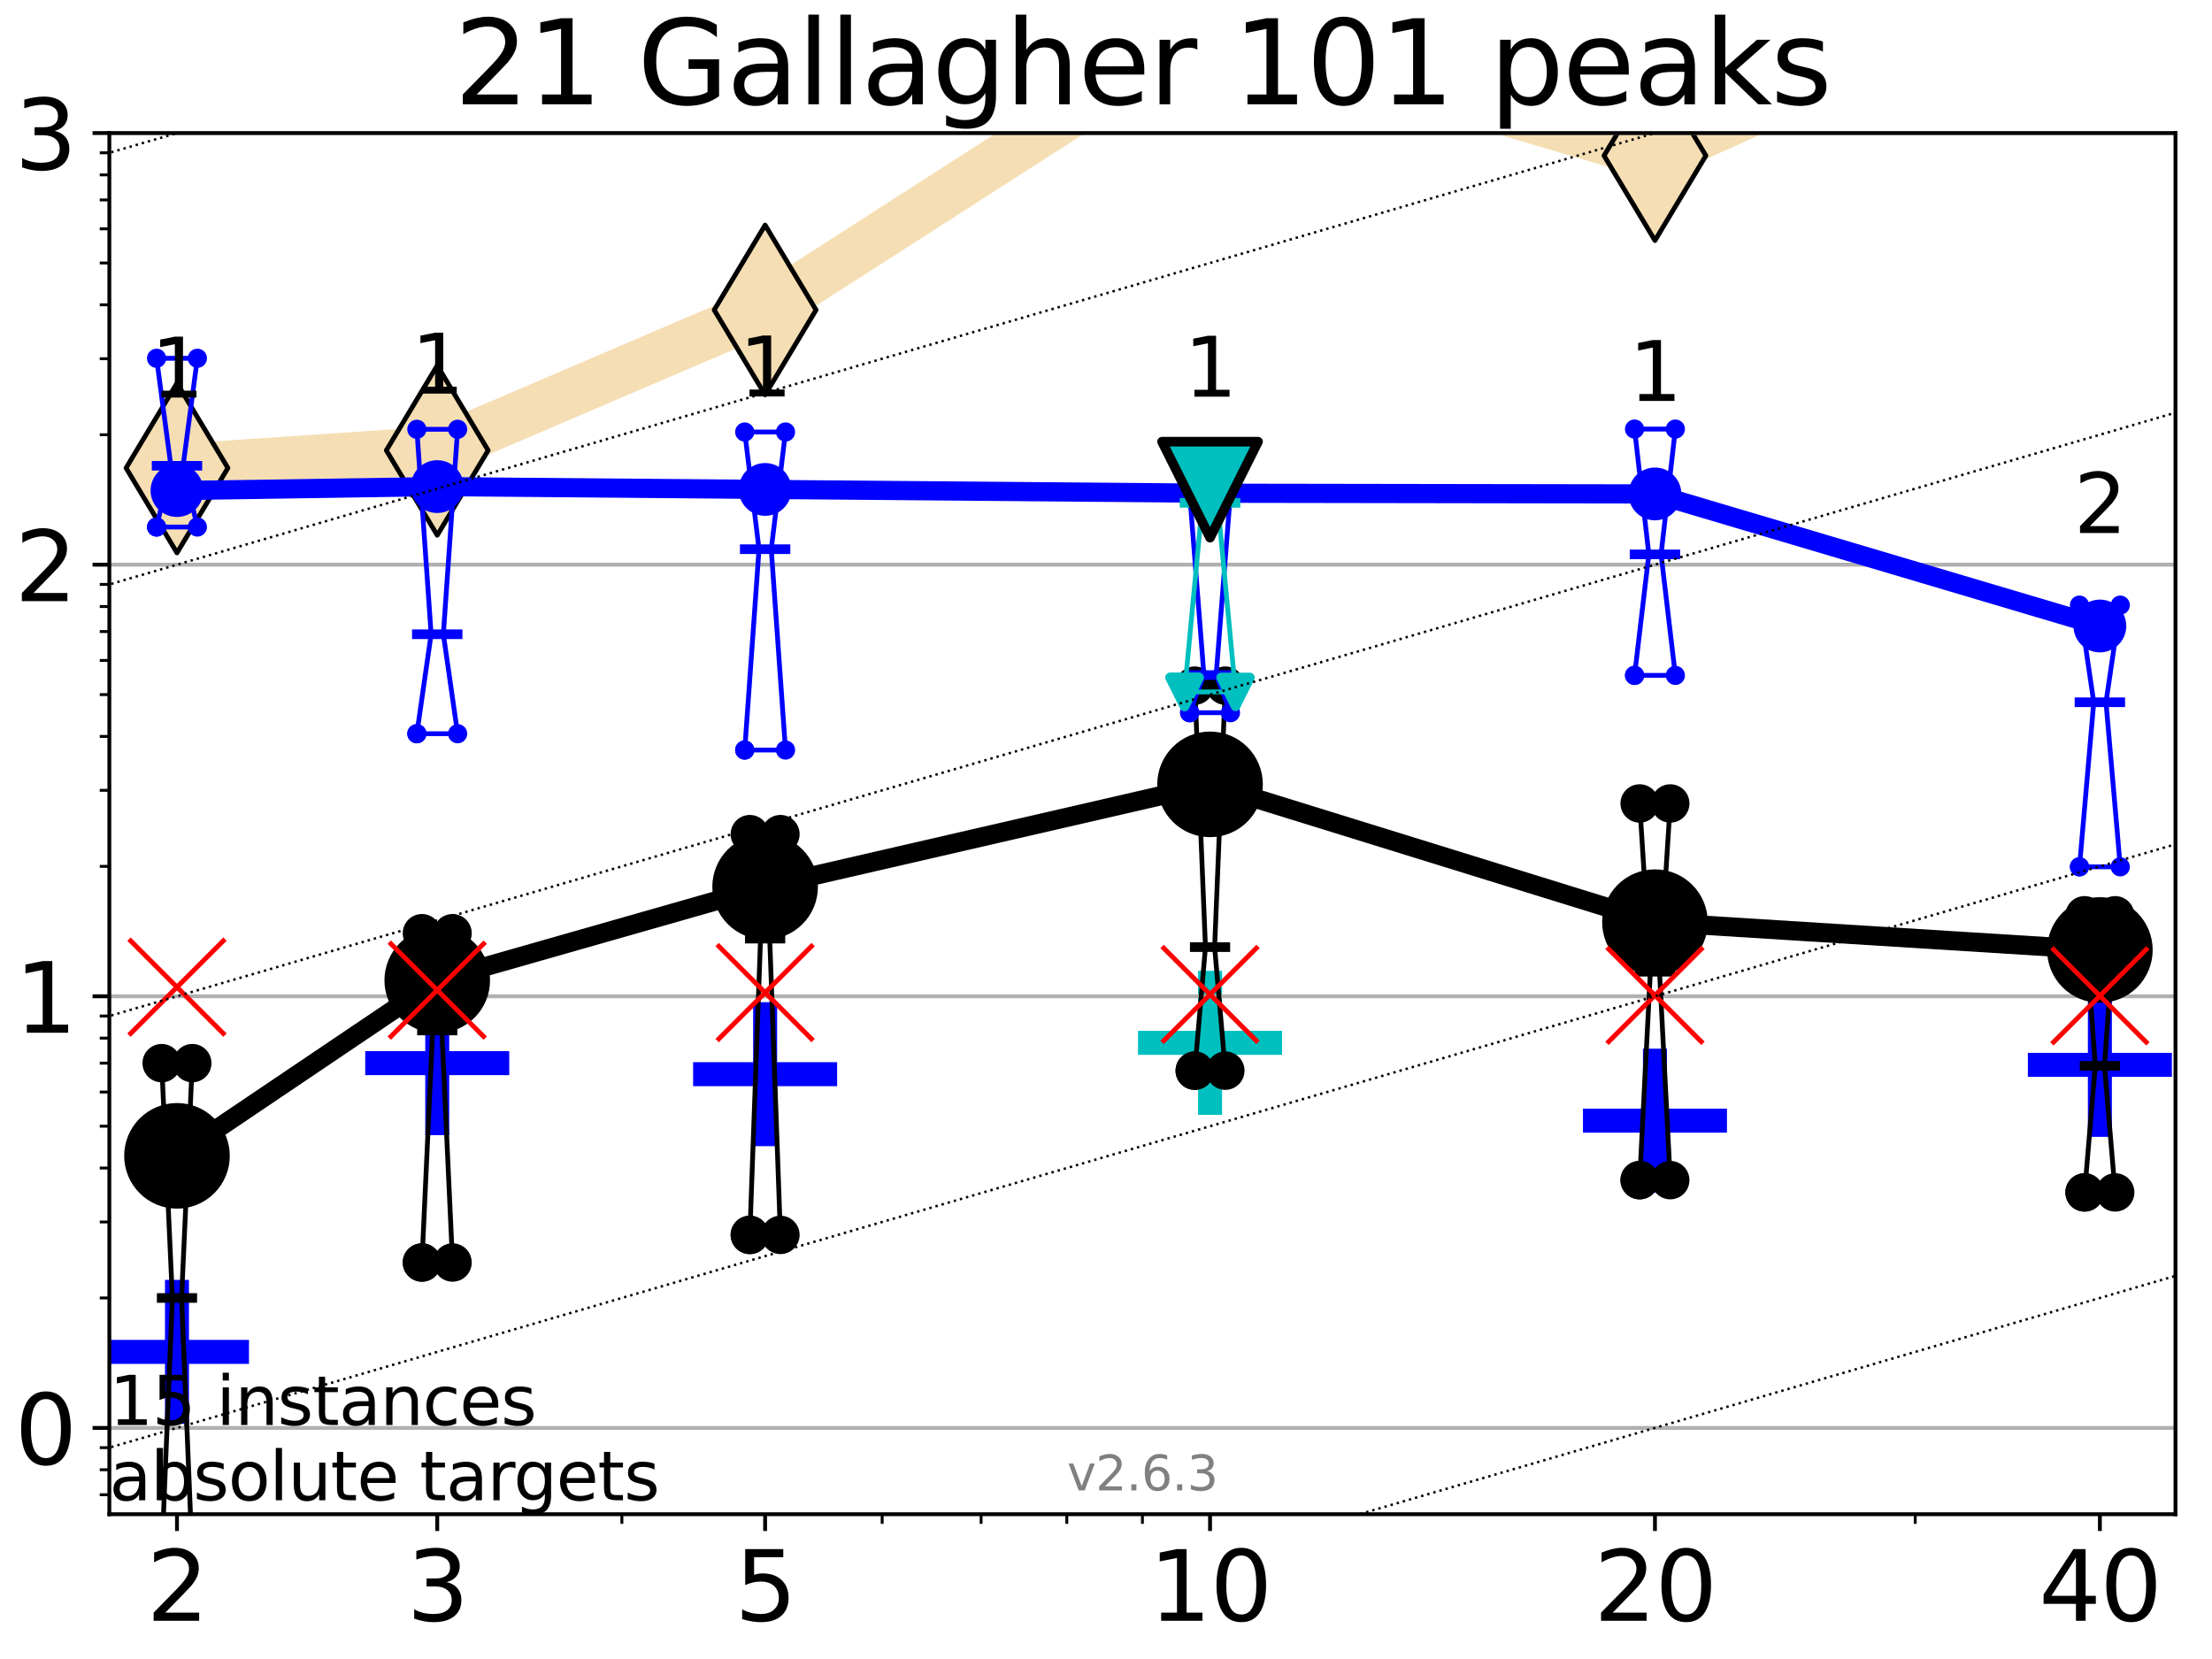 <?xml version="1.0" encoding="utf-8" standalone="no"?>
<!DOCTYPE svg PUBLIC "-//W3C//DTD SVG 1.1//EN"
  "http://www.w3.org/Graphics/SVG/1.1/DTD/svg11.dtd">
<svg xmlns:xlink="http://www.w3.org/1999/xlink" width="460.8pt" height="345.6pt" viewBox="0 0 460.8 345.6" xmlns="http://www.w3.org/2000/svg" version="1.1">
 <defs>
  <style type="text/css">*{stroke-linejoin: round; stroke-linecap: butt}</style>
 </defs>
 <g id="figure_1">
  <g id="patch_1">
   <path d="M 0 345.6 
L 460.8 345.6 
L 460.8 0 
L 0 0 
z
" style="fill: #ffffff"/>
  </g>
  <g id="axes_1">
   <g id="patch_2">
    <path d="M 22.78 315.44 
L 453.192 315.44 
L 453.192 27.72 
L 22.78 27.72 
z
" style="fill: #ffffff"/>
   </g>
   <g id="line2d_1">
    <path d="M 36.868 97.491 
L 91.085 93.822 
L 159.39 64.569 
L 252.074 5.064 
L 344.758 32.422 
L 419.32 -1 
" clip-path="url(#p6c0c38cf36)" style="fill: none; stroke: #f5deb3; stroke-width: 10; stroke-linecap: square"/>
    <defs>
     <path id="mc6892088d5" d="M -0 17.678 
L 10.607 0 
L 0 -17.678 
L -10.607 -0 
z
" style="stroke: #000000; stroke-linejoin: miter"/>
    </defs>
    <g clip-path="url(#p6c0c38cf36)">
     <use xlink:href="#mc6892088d5" x="36.868" y="97.491" style="fill: #f5deb3; stroke: #000000; stroke-linejoin: miter"/>
     <use xlink:href="#mc6892088d5" x="91.085" y="93.822" style="fill: #f5deb3; stroke: #000000; stroke-linejoin: miter"/>
     <use xlink:href="#mc6892088d5" x="159.39" y="64.569" style="fill: #f5deb3; stroke: #000000; stroke-linejoin: miter"/>
     <use xlink:href="#mc6892088d5" x="252.074" y="5.064" style="fill: #f5deb3; stroke: #000000; stroke-linejoin: miter"/>
     <use xlink:href="#mc6892088d5" x="344.758" y="32.422" style="fill: #f5deb3; stroke: #000000; stroke-linejoin: miter"/>
     <use xlink:href="#mc6892088d5" x="419.32" y="-1" style="fill: #f5deb3; stroke: #000000; stroke-linejoin: miter"/>
    </g>
   </g>
   <g id="line2d_2">
    <defs>
     <path id="md6c93e7e40" d="M -15 0 
L 15 0 
M 0 15 
L 0 -15 
" style="stroke: #0000ff; stroke-width: 5"/>
    </defs>
    <g clip-path="url(#p6c0c38cf36)">
     <use xlink:href="#md6c93e7e40" x="36.868" y="281.625" style="fill: #0000ff; stroke: #0000ff; stroke-width: 5"/>
    </g>
   </g>
   <g id="line2d_3">
    <g clip-path="url(#p6c0c38cf36)">
     <use xlink:href="#md6c93e7e40" x="91.085" y="221.473" style="fill: #0000ff; stroke: #0000ff; stroke-width: 5"/>
    </g>
   </g>
   <g id="line2d_4">
    <g clip-path="url(#p6c0c38cf36)">
     <use xlink:href="#md6c93e7e40" x="159.39" y="223.77" style="fill: #0000ff; stroke: #0000ff; stroke-width: 5"/>
    </g>
   </g>
   <g id="line2d_5">
    <defs>
     <path id="m7a80265047" d="M -15 0 
L 15 0 
M 0 15 
L 0 -15 
" style="stroke: #00bfbf; stroke-width: 5"/>
    </defs>
    <g clip-path="url(#p6c0c38cf36)">
     <use xlink:href="#m7a80265047" x="252.074" y="217.247" style="fill: #00bfbf; stroke: #00bfbf; stroke-width: 5"/>
    </g>
   </g>
   <g id="line2d_6">
    <g clip-path="url(#p6c0c38cf36)">
     <use xlink:href="#md6c93e7e40" x="344.758" y="233.457" style="fill: #0000ff; stroke: #0000ff; stroke-width: 5"/>
    </g>
   </g>
   <g id="line2d_7">
    <g clip-path="url(#p6c0c38cf36)">
     <use xlink:href="#md6c93e7e40" x="437.443" y="221.823" style="fill: #0000ff; stroke: #0000ff; stroke-width: 5"/>
    </g>
   </g>
   <g id="matplotlib.axis_1">
    <g id="xtick_1">
     <g id="line2d_8">
      <defs>
       <path id="m58de764bc0" d="M 0 0 
L 0 3.5 
" style="stroke: #000000; stroke-width: 0.8"/>
      </defs>
      <g>
       <use xlink:href="#m58de764bc0" x="36.868" y="315.44" style="stroke: #000000; stroke-width: 0.8"/>
      </g>
     </g>
     <g id="text_1">
      <!-- 2 -->
      <g transform="translate(30.506 337.637) scale(0.2 -0.2)">
       <defs>
        <path id="DejaVuSans-32" d="M 1228 531 
L 3431 531 
L 3431 0 
L 469 0 
L 469 531 
Q 828 903 1448 1529 
Q 2069 2156 2228 2338 
Q 2531 2678 2651 2914 
Q 2772 3150 2772 3378 
Q 2772 3750 2511 3984 
Q 2250 4219 1831 4219 
Q 1534 4219 1204 4116 
Q 875 4013 500 3803 
L 500 4441 
Q 881 4594 1212 4672 
Q 1544 4750 1819 4750 
Q 2544 4750 2975 4387 
Q 3406 4025 3406 3419 
Q 3406 3131 3298 2873 
Q 3191 2616 2906 2266 
Q 2828 2175 2409 1742 
Q 1991 1309 1228 531 
z
" transform="scale(0.016)"/>
       </defs>
       <use xlink:href="#DejaVuSans-32"/>
      </g>
     </g>
    </g>
    <g id="xtick_2">
     <g id="line2d_9">
      <g>
       <use xlink:href="#m58de764bc0" x="91.085" y="315.44" style="stroke: #000000; stroke-width: 0.8"/>
      </g>
     </g>
     <g id="text_2">
      <!-- 3 -->
      <g transform="translate(84.723 337.637) scale(0.2 -0.2)">
       <defs>
        <path id="DejaVuSans-33" d="M 2597 2516 
Q 3050 2419 3304 2112 
Q 3559 1806 3559 1356 
Q 3559 666 3084 287 
Q 2609 -91 1734 -91 
Q 1441 -91 1130 -33 
Q 819 25 488 141 
L 488 750 
Q 750 597 1062 519 
Q 1375 441 1716 441 
Q 2309 441 2620 675 
Q 2931 909 2931 1356 
Q 2931 1769 2642 2001 
Q 2353 2234 1838 2234 
L 1294 2234 
L 1294 2753 
L 1863 2753 
Q 2328 2753 2575 2939 
Q 2822 3125 2822 3475 
Q 2822 3834 2567 4026 
Q 2313 4219 1838 4219 
Q 1578 4219 1281 4162 
Q 984 4106 628 3988 
L 628 4550 
Q 988 4650 1302 4700 
Q 1616 4750 1894 4750 
Q 2613 4750 3031 4423 
Q 3450 4097 3450 3541 
Q 3450 3153 3228 2886 
Q 3006 2619 2597 2516 
z
" transform="scale(0.016)"/>
       </defs>
       <use xlink:href="#DejaVuSans-33"/>
      </g>
     </g>
    </g>
    <g id="xtick_3">
     <g id="line2d_10">
      <g>
       <use xlink:href="#m58de764bc0" x="159.39" y="315.44" style="stroke: #000000; stroke-width: 0.8"/>
      </g>
     </g>
     <g id="text_3">
      <!-- 5 -->
      <g transform="translate(153.028 337.637) scale(0.2 -0.2)">
       <defs>
        <path id="DejaVuSans-35" d="M 691 4666 
L 3169 4666 
L 3169 4134 
L 1269 4134 
L 1269 2991 
Q 1406 3038 1543 3061 
Q 1681 3084 1819 3084 
Q 2600 3084 3056 2656 
Q 3513 2228 3513 1497 
Q 3513 744 3044 326 
Q 2575 -91 1722 -91 
Q 1428 -91 1123 -41 
Q 819 9 494 109 
L 494 744 
Q 775 591 1075 516 
Q 1375 441 1709 441 
Q 2250 441 2565 725 
Q 2881 1009 2881 1497 
Q 2881 1984 2565 2268 
Q 2250 2553 1709 2553 
Q 1456 2553 1204 2497 
Q 953 2441 691 2322 
L 691 4666 
z
" transform="scale(0.016)"/>
       </defs>
       <use xlink:href="#DejaVuSans-35"/>
      </g>
     </g>
    </g>
    <g id="xtick_4">
     <g id="line2d_11">
      <g>
       <use xlink:href="#m58de764bc0" x="252.074" y="315.44" style="stroke: #000000; stroke-width: 0.8"/>
      </g>
     </g>
     <g id="text_4">
      <!-- 10 -->
      <g transform="translate(239.349 337.637) scale(0.2 -0.2)">
       <defs>
        <path id="DejaVuSans-31" d="M 794 531 
L 1825 531 
L 1825 4091 
L 703 3866 
L 703 4441 
L 1819 4666 
L 2450 4666 
L 2450 531 
L 3481 531 
L 3481 0 
L 794 0 
L 794 531 
z
" transform="scale(0.016)"/>
        <path id="DejaVuSans-30" d="M 2034 4250 
Q 1547 4250 1301 3770 
Q 1056 3291 1056 2328 
Q 1056 1369 1301 889 
Q 1547 409 2034 409 
Q 2525 409 2770 889 
Q 3016 1369 3016 2328 
Q 3016 3291 2770 3770 
Q 2525 4250 2034 4250 
z
M 2034 4750 
Q 2819 4750 3233 4129 
Q 3647 3509 3647 2328 
Q 3647 1150 3233 529 
Q 2819 -91 2034 -91 
Q 1250 -91 836 529 
Q 422 1150 422 2328 
Q 422 3509 836 4129 
Q 1250 4750 2034 4750 
z
" transform="scale(0.016)"/>
       </defs>
       <use xlink:href="#DejaVuSans-31"/>
       <use xlink:href="#DejaVuSans-30" x="63.623"/>
      </g>
     </g>
    </g>
    <g id="xtick_5">
     <g id="line2d_12">
      <g>
       <use xlink:href="#m58de764bc0" x="344.758" y="315.44" style="stroke: #000000; stroke-width: 0.8"/>
      </g>
     </g>
     <g id="text_5">
      <!-- 20 -->
      <g transform="translate(332.033 337.637) scale(0.2 -0.2)">
       <use xlink:href="#DejaVuSans-32"/>
       <use xlink:href="#DejaVuSans-30" x="63.623"/>
      </g>
     </g>
    </g>
    <g id="xtick_6">
     <g id="line2d_13">
      <g>
       <use xlink:href="#m58de764bc0" x="437.443" y="315.44" style="stroke: #000000; stroke-width: 0.8"/>
      </g>
     </g>
     <g id="text_6">
      <!-- 40 -->
      <g transform="translate(424.718 337.637) scale(0.2 -0.2)">
       <defs>
        <path id="DejaVuSans-34" d="M 2419 4116 
L 825 1625 
L 2419 1625 
L 2419 4116 
z
M 2253 4666 
L 3047 4666 
L 3047 1625 
L 3713 1625 
L 3713 1100 
L 3047 1100 
L 3047 0 
L 2419 0 
L 2419 1100 
L 313 1100 
L 313 1709 
L 2253 4666 
z
" transform="scale(0.016)"/>
       </defs>
       <use xlink:href="#DejaVuSans-34"/>
       <use xlink:href="#DejaVuSans-30" x="63.623"/>
      </g>
     </g>
    </g>
    <g id="xtick_7">
     <g id="line2d_14">
      <defs>
       <path id="mb5dc74b74c" d="M 0 0 
L 0 2 
" style="stroke: #000000; stroke-width: 0.6"/>
      </defs>
      <g>
       <use xlink:href="#mb5dc74b74c" x="129.552" y="315.44" style="stroke: #000000; stroke-width: 0.6"/>
      </g>
     </g>
    </g>
    <g id="xtick_8">
     <g id="line2d_15">
      <g>
       <use xlink:href="#mb5dc74b74c" x="183.769" y="315.44" style="stroke: #000000; stroke-width: 0.6"/>
      </g>
     </g>
    </g>
    <g id="xtick_9">
     <g id="line2d_16">
      <g>
       <use xlink:href="#mb5dc74b74c" x="204.381" y="315.44" style="stroke: #000000; stroke-width: 0.6"/>
      </g>
     </g>
    </g>
    <g id="xtick_10">
     <g id="line2d_17">
      <g>
       <use xlink:href="#mb5dc74b74c" x="222.237" y="315.44" style="stroke: #000000; stroke-width: 0.6"/>
      </g>
     </g>
    </g>
    <g id="xtick_11">
     <g id="line2d_18">
      <g>
       <use xlink:href="#mb5dc74b74c" x="237.986" y="315.44" style="stroke: #000000; stroke-width: 0.6"/>
      </g>
     </g>
    </g>
    <g id="xtick_12">
     <g id="line2d_19">
      <g>
       <use xlink:href="#mb5dc74b74c" x="398.975" y="315.44" style="stroke: #000000; stroke-width: 0.6"/>
      </g>
     </g>
    </g>
   </g>
   <g id="matplotlib.axis_2">
    <g id="ytick_1">
     <g id="line2d_20">
      <path d="M 22.78 297.458 
L 453.192 297.458 
" clip-path="url(#p6c0c38cf36)" style="fill: none; stroke: #b0b0b0; stroke-width: 0.8; stroke-linecap: square"/>
     </g>
     <g id="line2d_21">
      <defs>
       <path id="m41240f789a" d="M 0 0 
L -3.5 0 
" style="stroke: #000000; stroke-width: 0.8"/>
      </defs>
      <g>
       <use xlink:href="#m41240f789a" x="22.78" y="297.458" style="stroke: #000000; stroke-width: 0.8"/>
      </g>
     </g>
     <g id="text_7">
      <!-- 0 -->
      <g transform="translate(3.055 305.056) scale(0.2 -0.2)">
       <use xlink:href="#DejaVuSans-30"/>
      </g>
     </g>
    </g>
    <g id="ytick_2">
     <g id="line2d_22">
      <path d="M 22.78 207.545 
L 453.192 207.545 
" clip-path="url(#p6c0c38cf36)" style="fill: none; stroke: #b0b0b0; stroke-width: 0.8; stroke-linecap: square"/>
     </g>
     <g id="line2d_23">
      <g>
       <use xlink:href="#m41240f789a" x="22.78" y="207.545" style="stroke: #000000; stroke-width: 0.8"/>
      </g>
     </g>
     <g id="text_8">
      <!-- 1 -->
      <g transform="translate(3.055 215.143) scale(0.2 -0.2)">
       <use xlink:href="#DejaVuSans-31"/>
      </g>
     </g>
    </g>
    <g id="ytick_3">
     <g id="line2d_24">
      <path d="M 22.78 117.633 
L 453.192 117.633 
" clip-path="url(#p6c0c38cf36)" style="fill: none; stroke: #b0b0b0; stroke-width: 0.8; stroke-linecap: square"/>
     </g>
     <g id="line2d_25">
      <g>
       <use xlink:href="#m41240f789a" x="22.78" y="117.633" style="stroke: #000000; stroke-width: 0.8"/>
      </g>
     </g>
     <g id="text_9">
      <!-- 2 -->
      <g transform="translate(3.055 125.231) scale(0.2 -0.2)">
       <use xlink:href="#DejaVuSans-32"/>
      </g>
     </g>
    </g>
    <g id="ytick_4">
     <g id="line2d_26">
      <path d="M 22.78 27.72 
L 453.192 27.72 
" clip-path="url(#p6c0c38cf36)" style="fill: none; stroke: #b0b0b0; stroke-width: 0.8; stroke-linecap: square"/>
     </g>
     <g id="line2d_27">
      <g>
       <use xlink:href="#m41240f789a" x="22.78" y="27.72" style="stroke: #000000; stroke-width: 0.8"/>
      </g>
     </g>
     <g id="text_10">
      <!-- 3 -->
      <g transform="translate(3.055 35.318) scale(0.2 -0.2)">
       <use xlink:href="#DejaVuSans-33"/>
      </g>
     </g>
    </g>
    <g id="ytick_5">
     <g id="line2d_28">
      <defs>
       <path id="mf5c338571b" d="M 0 0 
L -2 0 
" style="stroke: #000000; stroke-width: 0.6"/>
      </defs>
      <g>
       <use xlink:href="#mf5c338571b" x="22.78" y="311.385" style="stroke: #000000; stroke-width: 0.6"/>
      </g>
     </g>
    </g>
    <g id="ytick_6">
     <g id="line2d_29">
      <g>
       <use xlink:href="#mf5c338571b" x="22.78" y="306.171" style="stroke: #000000; stroke-width: 0.6"/>
      </g>
     </g>
    </g>
    <g id="ytick_7">
     <g id="line2d_30">
      <g>
       <use xlink:href="#mf5c338571b" x="22.78" y="301.572" style="stroke: #000000; stroke-width: 0.6"/>
      </g>
     </g>
    </g>
    <g id="ytick_8">
     <g id="line2d_31">
      <g>
       <use xlink:href="#mf5c338571b" x="22.78" y="270.391" style="stroke: #000000; stroke-width: 0.6"/>
      </g>
     </g>
    </g>
    <g id="ytick_9">
     <g id="line2d_32">
      <g>
       <use xlink:href="#mf5c338571b" x="22.78" y="254.558" style="stroke: #000000; stroke-width: 0.6"/>
      </g>
     </g>
    </g>
    <g id="ytick_10">
     <g id="line2d_33">
      <g>
       <use xlink:href="#mf5c338571b" x="22.78" y="243.325" style="stroke: #000000; stroke-width: 0.6"/>
      </g>
     </g>
    </g>
    <g id="ytick_11">
     <g id="line2d_34">
      <g>
       <use xlink:href="#mf5c338571b" x="22.78" y="234.611" style="stroke: #000000; stroke-width: 0.6"/>
      </g>
     </g>
    </g>
    <g id="ytick_12">
     <g id="line2d_35">
      <g>
       <use xlink:href="#mf5c338571b" x="22.78" y="227.492" style="stroke: #000000; stroke-width: 0.6"/>
      </g>
     </g>
    </g>
    <g id="ytick_13">
     <g id="line2d_36">
      <g>
       <use xlink:href="#mf5c338571b" x="22.78" y="221.473" style="stroke: #000000; stroke-width: 0.6"/>
      </g>
     </g>
    </g>
    <g id="ytick_14">
     <g id="line2d_37">
      <g>
       <use xlink:href="#mf5c338571b" x="22.78" y="216.258" style="stroke: #000000; stroke-width: 0.6"/>
      </g>
     </g>
    </g>
    <g id="ytick_15">
     <g id="line2d_38">
      <g>
       <use xlink:href="#mf5c338571b" x="22.78" y="211.659" style="stroke: #000000; stroke-width: 0.6"/>
      </g>
     </g>
    </g>
    <g id="ytick_16">
     <g id="line2d_39">
      <g>
       <use xlink:href="#mf5c338571b" x="22.78" y="180.479" style="stroke: #000000; stroke-width: 0.6"/>
      </g>
     </g>
    </g>
    <g id="ytick_17">
     <g id="line2d_40">
      <g>
       <use xlink:href="#mf5c338571b" x="22.78" y="164.646" style="stroke: #000000; stroke-width: 0.6"/>
      </g>
     </g>
    </g>
    <g id="ytick_18">
     <g id="line2d_41">
      <g>
       <use xlink:href="#mf5c338571b" x="22.78" y="153.412" style="stroke: #000000; stroke-width: 0.6"/>
      </g>
     </g>
    </g>
    <g id="ytick_19">
     <g id="line2d_42">
      <g>
       <use xlink:href="#mf5c338571b" x="22.78" y="144.699" style="stroke: #000000; stroke-width: 0.6"/>
      </g>
     </g>
    </g>
    <g id="ytick_20">
     <g id="line2d_43">
      <g>
       <use xlink:href="#mf5c338571b" x="22.78" y="137.579" style="stroke: #000000; stroke-width: 0.6"/>
      </g>
     </g>
    </g>
    <g id="ytick_21">
     <g id="line2d_44">
      <g>
       <use xlink:href="#mf5c338571b" x="22.78" y="131.56" style="stroke: #000000; stroke-width: 0.6"/>
      </g>
     </g>
    </g>
    <g id="ytick_22">
     <g id="line2d_45">
      <g>
       <use xlink:href="#mf5c338571b" x="22.78" y="126.346" style="stroke: #000000; stroke-width: 0.6"/>
      </g>
     </g>
    </g>
    <g id="ytick_23">
     <g id="line2d_46">
      <g>
       <use xlink:href="#mf5c338571b" x="22.78" y="121.747" style="stroke: #000000; stroke-width: 0.6"/>
      </g>
     </g>
    </g>
    <g id="ytick_24">
     <g id="line2d_47">
      <g>
       <use xlink:href="#mf5c338571b" x="22.78" y="90.566" style="stroke: #000000; stroke-width: 0.6"/>
      </g>
     </g>
    </g>
    <g id="ytick_25">
     <g id="line2d_48">
      <g>
       <use xlink:href="#mf5c338571b" x="22.78" y="74.733" style="stroke: #000000; stroke-width: 0.6"/>
      </g>
     </g>
    </g>
    <g id="ytick_26">
     <g id="line2d_49">
      <g>
       <use xlink:href="#mf5c338571b" x="22.78" y="63.5" style="stroke: #000000; stroke-width: 0.6"/>
      </g>
     </g>
    </g>
    <g id="ytick_27">
     <g id="line2d_50">
      <g>
       <use xlink:href="#mf5c338571b" x="22.78" y="54.786" style="stroke: #000000; stroke-width: 0.6"/>
      </g>
     </g>
    </g>
    <g id="ytick_28">
     <g id="line2d_51">
      <g>
       <use xlink:href="#mf5c338571b" x="22.78" y="47.667" style="stroke: #000000; stroke-width: 0.6"/>
      </g>
     </g>
    </g>
    <g id="ytick_29">
     <g id="line2d_52">
      <g>
       <use xlink:href="#mf5c338571b" x="22.78" y="41.648" style="stroke: #000000; stroke-width: 0.6"/>
      </g>
     </g>
    </g>
    <g id="ytick_30">
     <g id="line2d_53">
      <g>
       <use xlink:href="#mf5c338571b" x="22.78" y="36.433" style="stroke: #000000; stroke-width: 0.6"/>
      </g>
     </g>
    </g>
    <g id="ytick_31">
     <g id="line2d_54">
      <g>
       <use xlink:href="#mf5c338571b" x="22.78" y="31.834" style="stroke: #000000; stroke-width: 0.6"/>
      </g>
     </g>
    </g>
   </g>
   <g id="line2d_55">
    <path d="M 33.682 324.524 
L 35.912 270.391 
L 33.682 221.473 
L 40.054 221.473 
L 37.824 270.391 
L 40.054 324.524 
L 33.682 324.524 
" clip-path="url(#p6c0c38cf36)" style="fill: none; stroke: #000000; stroke-linecap: square"/>
   </g>
   <g id="line2d_56">
    <path d="M 33.682 324.524 
L 40.054 324.524 
L 40.054 221.473 
L 33.682 221.473 
L 33.682 324.524 
" clip-path="url(#p6c0c38cf36)" style="fill: none"/>
    <defs>
     <path id="m8b3435564b" d="M 0 3 
C 0.796 3 1.559 2.684 2.121 2.121 
C 2.684 1.559 3 0.796 3 0 
C 3 -0.796 2.684 -1.559 2.121 -2.121 
C 1.559 -2.684 0.796 -3 0 -3 
C -0.796 -3 -1.559 -2.684 -2.121 -2.121 
C -2.684 -1.559 -3 -0.796 -3 0 
C -3 0.796 -2.684 1.559 -2.121 2.121 
C -1.559 2.684 -0.796 3 0 3 
z
" style="stroke: #000000; stroke-width: 2"/>
    </defs>
    <g clip-path="url(#p6c0c38cf36)">
     <use xlink:href="#m8b3435564b" x="33.682" y="324.524" style="stroke: #000000; stroke-width: 2"/>
     <use xlink:href="#m8b3435564b" x="40.054" y="324.524" style="stroke: #000000; stroke-width: 2"/>
     <use xlink:href="#m8b3435564b" x="40.054" y="221.473" style="stroke: #000000; stroke-width: 2"/>
     <use xlink:href="#m8b3435564b" x="33.682" y="221.473" style="stroke: #000000; stroke-width: 2"/>
     <use xlink:href="#m8b3435564b" x="33.682" y="324.524" style="stroke: #000000; stroke-width: 2"/>
    </g>
   </g>
   <g id="line2d_57">
    <path d="M 33.682 270.391 
L 40.054 270.391 
" clip-path="url(#p6c0c38cf36)" style="fill: none; stroke: #000000; stroke-width: 2; stroke-linecap: square"/>
   </g>
   <g id="line2d_58">
    <path d="M 87.899 263.002 
L 90.129 214.664 
L 87.899 194.406 
L 94.271 194.406 
L 92.041 214.664 
L 94.271 263.002 
L 87.899 263.002 
" clip-path="url(#p6c0c38cf36)" style="fill: none; stroke: #000000; stroke-linecap: square"/>
   </g>
   <g id="line2d_59">
    <path d="M 87.899 263.002 
L 94.271 263.002 
L 94.271 194.406 
L 87.899 194.406 
L 87.899 263.002 
" clip-path="url(#p6c0c38cf36)" style="fill: none"/>
    <g clip-path="url(#p6c0c38cf36)">
     <use xlink:href="#m8b3435564b" x="87.899" y="263.002" style="stroke: #000000; stroke-width: 2"/>
     <use xlink:href="#m8b3435564b" x="94.271" y="263.002" style="stroke: #000000; stroke-width: 2"/>
     <use xlink:href="#m8b3435564b" x="94.271" y="194.406" style="stroke: #000000; stroke-width: 2"/>
     <use xlink:href="#m8b3435564b" x="87.899" y="194.406" style="stroke: #000000; stroke-width: 2"/>
     <use xlink:href="#m8b3435564b" x="87.899" y="263.002" style="stroke: #000000; stroke-width: 2"/>
    </g>
   </g>
   <g id="line2d_60">
    <path d="M 87.899 214.664 
L 94.271 214.664 
" clip-path="url(#p6c0c38cf36)" style="fill: none; stroke: #000000; stroke-width: 2; stroke-linecap: square"/>
   </g>
   <g id="line2d_61">
    <path d="M 156.204 257.252 
L 158.434 195.538 
L 156.204 173.768 
L 162.576 173.768 
L 160.346 195.538 
L 162.576 257.252 
L 156.204 257.252 
" clip-path="url(#p6c0c38cf36)" style="fill: none; stroke: #000000; stroke-linecap: square"/>
   </g>
   <g id="line2d_62">
    <path d="M 156.204 257.252 
L 162.576 257.252 
L 162.576 173.768 
L 156.204 173.768 
L 156.204 257.252 
" clip-path="url(#p6c0c38cf36)" style="fill: none"/>
    <g clip-path="url(#p6c0c38cf36)">
     <use xlink:href="#m8b3435564b" x="156.204" y="257.252" style="stroke: #000000; stroke-width: 2"/>
     <use xlink:href="#m8b3435564b" x="162.576" y="257.252" style="stroke: #000000; stroke-width: 2"/>
     <use xlink:href="#m8b3435564b" x="162.576" y="173.768" style="stroke: #000000; stroke-width: 2"/>
     <use xlink:href="#m8b3435564b" x="156.204" y="173.768" style="stroke: #000000; stroke-width: 2"/>
     <use xlink:href="#m8b3435564b" x="156.204" y="257.252" style="stroke: #000000; stroke-width: 2"/>
    </g>
   </g>
   <g id="line2d_63">
    <path d="M 156.204 195.538 
L 162.576 195.538 
" clip-path="url(#p6c0c38cf36)" style="fill: none; stroke: #000000; stroke-width: 2; stroke-linecap: square"/>
   </g>
   <g id="line2d_64">
    <path d="M 248.888 223.038 
L 251.118 197.3 
L 248.888 142.831 
L 255.26 142.831 
L 253.03 197.3 
L 255.26 223.038 
L 248.888 223.038 
" clip-path="url(#p6c0c38cf36)" style="fill: none; stroke: #000000; stroke-linecap: square"/>
   </g>
   <g id="line2d_65">
    <path d="M 248.888 223.038 
L 255.26 223.038 
L 255.26 142.831 
L 248.888 142.831 
L 248.888 223.038 
" clip-path="url(#p6c0c38cf36)" style="fill: none"/>
    <g clip-path="url(#p6c0c38cf36)">
     <use xlink:href="#m8b3435564b" x="248.888" y="223.038" style="stroke: #000000; stroke-width: 2"/>
     <use xlink:href="#m8b3435564b" x="255.26" y="223.038" style="stroke: #000000; stroke-width: 2"/>
     <use xlink:href="#m8b3435564b" x="255.26" y="142.831" style="stroke: #000000; stroke-width: 2"/>
     <use xlink:href="#m8b3435564b" x="248.888" y="142.831" style="stroke: #000000; stroke-width: 2"/>
     <use xlink:href="#m8b3435564b" x="248.888" y="223.038" style="stroke: #000000; stroke-width: 2"/>
    </g>
   </g>
   <g id="line2d_66">
    <path d="M 248.888 197.3 
L 255.26 197.3 
" clip-path="url(#p6c0c38cf36)" style="fill: none; stroke: #000000; stroke-width: 2; stroke-linecap: square"/>
   </g>
   <g id="line2d_67">
    <path d="M 341.572 245.845 
L 343.803 202.429 
L 341.572 167.375 
L 347.945 167.375 
L 345.714 202.429 
L 347.945 245.845 
L 341.572 245.845 
" clip-path="url(#p6c0c38cf36)" style="fill: none; stroke: #000000; stroke-linecap: square"/>
   </g>
   <g id="line2d_68">
    <path d="M 341.572 245.845 
L 347.945 245.845 
L 347.945 167.375 
L 341.572 167.375 
L 341.572 245.845 
" clip-path="url(#p6c0c38cf36)" style="fill: none"/>
    <g clip-path="url(#p6c0c38cf36)">
     <use xlink:href="#m8b3435564b" x="341.572" y="245.845" style="stroke: #000000; stroke-width: 2"/>
     <use xlink:href="#m8b3435564b" x="347.945" y="245.845" style="stroke: #000000; stroke-width: 2"/>
     <use xlink:href="#m8b3435564b" x="347.945" y="167.375" style="stroke: #000000; stroke-width: 2"/>
     <use xlink:href="#m8b3435564b" x="341.572" y="167.375" style="stroke: #000000; stroke-width: 2"/>
     <use xlink:href="#m8b3435564b" x="341.572" y="245.845" style="stroke: #000000; stroke-width: 2"/>
    </g>
   </g>
   <g id="line2d_69">
    <path d="M 341.572 202.429 
L 347.945 202.429 
" clip-path="url(#p6c0c38cf36)" style="fill: none; stroke: #000000; stroke-width: 2; stroke-linecap: square"/>
   </g>
   <g id="line2d_70">
    <path d="M 434.257 248.4 
L 436.487 222.034 
L 434.257 190.669 
L 440.629 190.669 
L 438.398 222.034 
L 440.629 248.4 
L 434.257 248.4 
" clip-path="url(#p6c0c38cf36)" style="fill: none; stroke: #000000; stroke-linecap: square"/>
   </g>
   <g id="line2d_71">
    <path d="M 434.257 248.4 
L 440.629 248.4 
L 440.629 190.669 
L 434.257 190.669 
L 434.257 248.4 
" clip-path="url(#p6c0c38cf36)" style="fill: none"/>
    <g clip-path="url(#p6c0c38cf36)">
     <use xlink:href="#m8b3435564b" x="434.257" y="248.4" style="stroke: #000000; stroke-width: 2"/>
     <use xlink:href="#m8b3435564b" x="440.629" y="248.4" style="stroke: #000000; stroke-width: 2"/>
     <use xlink:href="#m8b3435564b" x="440.629" y="190.669" style="stroke: #000000; stroke-width: 2"/>
     <use xlink:href="#m8b3435564b" x="434.257" y="190.669" style="stroke: #000000; stroke-width: 2"/>
     <use xlink:href="#m8b3435564b" x="434.257" y="248.4" style="stroke: #000000; stroke-width: 2"/>
    </g>
   </g>
   <g id="line2d_72">
    <path d="M 434.257 222.034 
L 440.629 222.034 
" clip-path="url(#p6c0c38cf36)" style="fill: none; stroke: #000000; stroke-width: 2; stroke-linecap: square"/>
   </g>
   <g id="line2d_73">
    <path d="M 36.868 240.781 
L 91.085 204.22 
" clip-path="url(#p6c0c38cf36)" style="fill: none; stroke: #000000; stroke-width: 4; stroke-linecap: square"/>
   </g>
   <g id="line2d_74">
    <path d="M 91.085 204.22 
L 159.39 184.738 
" clip-path="url(#p6c0c38cf36)" style="fill: none; stroke: #000000; stroke-width: 4; stroke-linecap: square"/>
   </g>
   <g id="line2d_75">
    <path d="M 159.39 184.738 
L 252.074 163.397 
" clip-path="url(#p6c0c38cf36)" style="fill: none; stroke: #000000; stroke-width: 4; stroke-linecap: square"/>
   </g>
   <g id="line2d_76">
    <path d="M 252.074 163.397 
L 344.758 192.105 
" clip-path="url(#p6c0c38cf36)" style="fill: none; stroke: #000000; stroke-width: 4; stroke-linecap: square"/>
   </g>
   <g id="line2d_77">
    <path d="M 344.758 192.105 
L 437.443 197.896 
" clip-path="url(#p6c0c38cf36)" style="fill: none; stroke: #000000; stroke-width: 4; stroke-linecap: square"/>
   </g>
   <g id="line2d_78">
    <path d="M 36.868 240.781 
L 91.085 204.22 
L 159.39 184.738 
L 252.074 163.397 
L 344.758 192.105 
L 437.443 197.896 
" clip-path="url(#p6c0c38cf36)" style="fill: none"/>
    <defs>
     <path id="maf99dc6d83" d="M 0 10 
C 2.652 10 5.196 8.946 7.071 7.071 
C 8.946 5.196 10 2.652 10 0 
C 10 -2.652 8.946 -5.196 7.071 -7.071 
C 5.196 -8.946 2.652 -10 0 -10 
C -2.652 -10 -5.196 -8.946 -7.071 -7.071 
C -8.946 -5.196 -10 -2.652 -10 0 
C -10 2.652 -8.946 5.196 -7.071 7.071 
C -5.196 8.946 -2.652 10 0 10 
z
" style="stroke: #000000; stroke-width: 2"/>
    </defs>
    <g clip-path="url(#p6c0c38cf36)">
     <use xlink:href="#maf99dc6d83" x="36.868" y="240.781" style="stroke: #000000; stroke-width: 2"/>
     <use xlink:href="#maf99dc6d83" x="91.085" y="204.22" style="stroke: #000000; stroke-width: 2"/>
     <use xlink:href="#maf99dc6d83" x="159.39" y="184.738" style="stroke: #000000; stroke-width: 2"/>
     <use xlink:href="#maf99dc6d83" x="252.074" y="163.397" style="stroke: #000000; stroke-width: 2"/>
     <use xlink:href="#maf99dc6d83" x="344.758" y="192.105" style="stroke: #000000; stroke-width: 2"/>
     <use xlink:href="#maf99dc6d83" x="437.443" y="197.896" style="stroke: #000000; stroke-width: 2"/>
    </g>
   </g>
   <g id="line2d_79">
    <path d="M 32.62 109.788 
L 35.594 97.027 
L 32.62 74.636 
L 41.116 74.636 
L 38.143 97.027 
L 41.116 109.788 
L 32.62 109.788 
" clip-path="url(#p6c0c38cf36)" style="fill: none; stroke: #0000ff; stroke-linecap: square"/>
   </g>
   <g id="line2d_80">
    <path d="M 32.62 109.788 
L 41.116 109.788 
L 41.116 74.636 
L 32.62 74.636 
L 32.62 109.788 
" clip-path="url(#p6c0c38cf36)" style="fill: none"/>
    <defs>
     <path id="mc99cd30c9c" d="M 0 1.5 
C 0.398 1.5 0.779 1.342 1.061 1.061 
C 1.342 0.779 1.5 0.398 1.5 0 
C 1.5 -0.398 1.342 -0.779 1.061 -1.061 
C 0.779 -1.342 0.398 -1.5 0 -1.5 
C -0.398 -1.5 -0.779 -1.342 -1.061 -1.061 
C -1.342 -0.779 -1.5 -0.398 -1.5 0 
C -1.5 0.398 -1.342 0.779 -1.061 1.061 
C -0.779 1.342 -0.398 1.5 0 1.5 
z
" style="stroke: #0000ff"/>
    </defs>
    <g clip-path="url(#p6c0c38cf36)">
     <use xlink:href="#mc99cd30c9c" x="32.62" y="109.788" style="fill: #0000ff; stroke: #0000ff"/>
     <use xlink:href="#mc99cd30c9c" x="41.116" y="109.788" style="fill: #0000ff; stroke: #0000ff"/>
     <use xlink:href="#mc99cd30c9c" x="41.116" y="74.636" style="fill: #0000ff; stroke: #0000ff"/>
     <use xlink:href="#mc99cd30c9c" x="32.62" y="74.636" style="fill: #0000ff; stroke: #0000ff"/>
     <use xlink:href="#mc99cd30c9c" x="32.62" y="109.788" style="fill: #0000ff; stroke: #0000ff"/>
    </g>
   </g>
   <g id="line2d_81">
    <path d="M 32.62 97.027 
L 41.116 97.027 
" clip-path="url(#p6c0c38cf36)" style="fill: none; stroke: #0000ff; stroke-width: 2; stroke-linecap: square"/>
   </g>
   <g id="line2d_82">
    <path d="M 86.837 152.847 
L 89.811 132.122 
L 86.837 89.428 
L 95.333 89.428 
L 92.359 132.122 
L 95.333 152.847 
L 86.837 152.847 
" clip-path="url(#p6c0c38cf36)" style="fill: none; stroke: #0000ff; stroke-linecap: square"/>
   </g>
   <g id="line2d_83">
    <path d="M 86.837 152.847 
L 95.333 152.847 
L 95.333 89.428 
L 86.837 89.428 
L 86.837 152.847 
" clip-path="url(#p6c0c38cf36)" style="fill: none"/>
    <g clip-path="url(#p6c0c38cf36)">
     <use xlink:href="#mc99cd30c9c" x="86.837" y="152.847" style="fill: #0000ff; stroke: #0000ff"/>
     <use xlink:href="#mc99cd30c9c" x="95.333" y="152.847" style="fill: #0000ff; stroke: #0000ff"/>
     <use xlink:href="#mc99cd30c9c" x="95.333" y="89.428" style="fill: #0000ff; stroke: #0000ff"/>
     <use xlink:href="#mc99cd30c9c" x="86.837" y="89.428" style="fill: #0000ff; stroke: #0000ff"/>
     <use xlink:href="#mc99cd30c9c" x="86.837" y="152.847" style="fill: #0000ff; stroke: #0000ff"/>
    </g>
   </g>
   <g id="line2d_84">
    <path d="M 86.837 132.122 
L 95.333 132.122 
" clip-path="url(#p6c0c38cf36)" style="fill: none; stroke: #0000ff; stroke-width: 2; stroke-linecap: square"/>
   </g>
   <g id="line2d_85">
    <path d="M 155.142 156.246 
L 158.116 114.411 
L 155.142 89.994 
L 163.638 89.994 
L 160.665 114.411 
L 163.638 156.246 
L 155.142 156.246 
" clip-path="url(#p6c0c38cf36)" style="fill: none; stroke: #0000ff; stroke-linecap: square"/>
   </g>
   <g id="line2d_86">
    <path d="M 155.142 156.246 
L 163.638 156.246 
L 163.638 89.994 
L 155.142 89.994 
L 155.142 156.246 
" clip-path="url(#p6c0c38cf36)" style="fill: none"/>
    <g clip-path="url(#p6c0c38cf36)">
     <use xlink:href="#mc99cd30c9c" x="155.142" y="156.246" style="fill: #0000ff; stroke: #0000ff"/>
     <use xlink:href="#mc99cd30c9c" x="163.638" y="156.246" style="fill: #0000ff; stroke: #0000ff"/>
     <use xlink:href="#mc99cd30c9c" x="163.638" y="89.994" style="fill: #0000ff; stroke: #0000ff"/>
     <use xlink:href="#mc99cd30c9c" x="155.142" y="89.994" style="fill: #0000ff; stroke: #0000ff"/>
     <use xlink:href="#mc99cd30c9c" x="155.142" y="156.246" style="fill: #0000ff; stroke: #0000ff"/>
    </g>
   </g>
   <g id="line2d_87">
    <path d="M 155.142 114.411 
L 163.638 114.411 
" clip-path="url(#p6c0c38cf36)" style="fill: none; stroke: #0000ff; stroke-width: 2; stroke-linecap: square"/>
   </g>
   <g id="line2d_88">
    <path d="M 247.826 148.467 
L 250.8 140.624 
L 247.826 102.748 
L 256.322 102.748 
L 253.349 140.624 
L 256.322 148.467 
L 247.826 148.467 
" clip-path="url(#p6c0c38cf36)" style="fill: none; stroke: #0000ff; stroke-linecap: square"/>
   </g>
   <g id="line2d_89">
    <path d="M 247.826 148.467 
L 256.322 148.467 
L 256.322 102.748 
L 247.826 102.748 
L 247.826 148.467 
" clip-path="url(#p6c0c38cf36)" style="fill: none"/>
    <g clip-path="url(#p6c0c38cf36)">
     <use xlink:href="#mc99cd30c9c" x="247.826" y="148.467" style="fill: #0000ff; stroke: #0000ff"/>
     <use xlink:href="#mc99cd30c9c" x="256.322" y="148.467" style="fill: #0000ff; stroke: #0000ff"/>
     <use xlink:href="#mc99cd30c9c" x="256.322" y="102.748" style="fill: #0000ff; stroke: #0000ff"/>
     <use xlink:href="#mc99cd30c9c" x="247.826" y="102.748" style="fill: #0000ff; stroke: #0000ff"/>
     <use xlink:href="#mc99cd30c9c" x="247.826" y="148.467" style="fill: #0000ff; stroke: #0000ff"/>
    </g>
   </g>
   <g id="line2d_90">
    <path d="M 247.826 140.624 
L 256.322 140.624 
" clip-path="url(#p6c0c38cf36)" style="fill: none; stroke: #0000ff; stroke-width: 2; stroke-linecap: square"/>
   </g>
   <g id="line2d_91">
    <path d="M 340.51 140.694 
L 343.484 115.486 
L 340.51 89.384 
L 349.007 89.384 
L 346.033 115.486 
L 349.007 140.694 
L 340.51 140.694 
" clip-path="url(#p6c0c38cf36)" style="fill: none; stroke: #0000ff; stroke-linecap: square"/>
   </g>
   <g id="line2d_92">
    <path d="M 340.51 140.694 
L 349.007 140.694 
L 349.007 89.384 
L 340.51 89.384 
L 340.51 140.694 
" clip-path="url(#p6c0c38cf36)" style="fill: none"/>
    <g clip-path="url(#p6c0c38cf36)">
     <use xlink:href="#mc99cd30c9c" x="340.51" y="140.694" style="fill: #0000ff; stroke: #0000ff"/>
     <use xlink:href="#mc99cd30c9c" x="349.007" y="140.694" style="fill: #0000ff; stroke: #0000ff"/>
     <use xlink:href="#mc99cd30c9c" x="349.007" y="89.384" style="fill: #0000ff; stroke: #0000ff"/>
     <use xlink:href="#mc99cd30c9c" x="340.51" y="89.384" style="fill: #0000ff; stroke: #0000ff"/>
     <use xlink:href="#mc99cd30c9c" x="340.51" y="140.694" style="fill: #0000ff; stroke: #0000ff"/>
    </g>
   </g>
   <g id="line2d_93">
    <path d="M 340.51 115.486 
L 349.007 115.486 
" clip-path="url(#p6c0c38cf36)" style="fill: none; stroke: #0000ff; stroke-width: 2; stroke-linecap: square"/>
   </g>
   <g id="line2d_94">
    <path d="M 433.195 180.576 
L 436.168 146.293 
L 433.195 126.063 
L 441.691 126.063 
L 438.717 146.293 
L 441.691 180.576 
L 433.195 180.576 
" clip-path="url(#p6c0c38cf36)" style="fill: none; stroke: #0000ff; stroke-linecap: square"/>
   </g>
   <g id="line2d_95">
    <path d="M 433.195 180.576 
L 441.691 180.576 
L 441.691 126.063 
L 433.195 126.063 
L 433.195 180.576 
" clip-path="url(#p6c0c38cf36)" style="fill: none"/>
    <g clip-path="url(#p6c0c38cf36)">
     <use xlink:href="#mc99cd30c9c" x="433.195" y="180.576" style="fill: #0000ff; stroke: #0000ff"/>
     <use xlink:href="#mc99cd30c9c" x="441.691" y="180.576" style="fill: #0000ff; stroke: #0000ff"/>
     <use xlink:href="#mc99cd30c9c" x="441.691" y="126.063" style="fill: #0000ff; stroke: #0000ff"/>
     <use xlink:href="#mc99cd30c9c" x="433.195" y="126.063" style="fill: #0000ff; stroke: #0000ff"/>
     <use xlink:href="#mc99cd30c9c" x="433.195" y="180.576" style="fill: #0000ff; stroke: #0000ff"/>
    </g>
   </g>
   <g id="line2d_96">
    <path d="M 433.195 146.293 
L 441.691 146.293 
" clip-path="url(#p6c0c38cf36)" style="fill: none; stroke: #0000ff; stroke-width: 2; stroke-linecap: square"/>
   </g>
   <g id="line2d_97">
    <path d="M 36.868 102.192 
L 91.085 101.368 
" clip-path="url(#p6c0c38cf36)" style="fill: none; stroke: #0000ff; stroke-width: 4; stroke-linecap: square"/>
   </g>
   <g id="line2d_98">
    <path d="M 91.085 101.368 
L 159.39 101.956 
" clip-path="url(#p6c0c38cf36)" style="fill: none; stroke: #0000ff; stroke-width: 4; stroke-linecap: square"/>
   </g>
   <g id="line2d_99">
    <path d="M 159.39 101.956 
L 252.074 102.748 
" clip-path="url(#p6c0c38cf36)" style="fill: none; stroke: #0000ff; stroke-width: 4; stroke-linecap: square"/>
   </g>
   <g id="line2d_100">
    <path d="M 252.074 102.748 
L 344.758 102.895 
" clip-path="url(#p6c0c38cf36)" style="fill: none; stroke: #0000ff; stroke-width: 4; stroke-linecap: square"/>
   </g>
   <g id="line2d_101">
    <path d="M 344.758 102.895 
L 437.443 130.406 
" clip-path="url(#p6c0c38cf36)" style="fill: none; stroke: #0000ff; stroke-width: 4; stroke-linecap: square"/>
   </g>
   <g id="line2d_102">
    <path d="M 36.868 102.192 
L 91.085 101.368 
L 159.39 101.956 
L 252.074 102.748 
L 344.758 102.895 
L 437.443 130.406 
" clip-path="url(#p6c0c38cf36)" style="fill: none"/>
    <defs>
     <path id="m5167e81e1e" d="M 0 5 
C 1.326 5 2.598 4.473 3.536 3.536 
C 4.473 2.598 5 1.326 5 0 
C 5 -1.326 4.473 -2.598 3.536 -3.536 
C 2.598 -4.473 1.326 -5 0 -5 
C -1.326 -5 -2.598 -4.473 -3.536 -3.536 
C -4.473 -2.598 -5 -1.326 -5 0 
C -5 1.326 -4.473 2.598 -3.536 3.536 
C -2.598 4.473 -1.326 5 0 5 
z
" style="stroke: #0000ff"/>
    </defs>
    <g clip-path="url(#p6c0c38cf36)">
     <use xlink:href="#m5167e81e1e" x="36.868" y="102.192" style="fill: #0000ff; stroke: #0000ff"/>
     <use xlink:href="#m5167e81e1e" x="91.085" y="101.368" style="fill: #0000ff; stroke: #0000ff"/>
     <use xlink:href="#m5167e81e1e" x="159.39" y="101.956" style="fill: #0000ff; stroke: #0000ff"/>
     <use xlink:href="#m5167e81e1e" x="252.074" y="102.748" style="fill: #0000ff; stroke: #0000ff"/>
     <use xlink:href="#m5167e81e1e" x="344.758" y="102.895" style="fill: #0000ff; stroke: #0000ff"/>
     <use xlink:href="#m5167e81e1e" x="437.443" y="130.406" style="fill: #0000ff; stroke: #0000ff"/>
    </g>
   </g>
   <g id="line2d_103">
    <path d="M 246.764 144.137 
L 250.481 104.746 
L 246.764 96.473 
L 257.384 96.473 
L 253.667 104.746 
L 257.384 144.137 
L 246.764 144.137 
" clip-path="url(#p6c0c38cf36)" style="fill: none; stroke: #00bfbf; stroke-linecap: square"/>
   </g>
   <g id="line2d_104">
    <path d="M 246.764 144.137 
L 257.384 144.137 
L 257.384 96.473 
L 246.764 96.473 
L 246.764 144.137 
" clip-path="url(#p6c0c38cf36)" style="fill: none"/>
    <defs>
     <path id="maab7b46e6f" d="M -0 3 
L 3 -3 
L -3 -3 
z
" style="stroke: #00bfbf; stroke-width: 2; stroke-linejoin: miter"/>
    </defs>
    <g clip-path="url(#p6c0c38cf36)">
     <use xlink:href="#maab7b46e6f" x="246.764" y="144.137" style="fill: #00bfbf; stroke: #00bfbf; stroke-width: 2; stroke-linejoin: miter"/>
     <use xlink:href="#maab7b46e6f" x="257.384" y="144.137" style="fill: #00bfbf; stroke: #00bfbf; stroke-width: 2; stroke-linejoin: miter"/>
     <use xlink:href="#maab7b46e6f" x="257.384" y="96.473" style="fill: #00bfbf; stroke: #00bfbf; stroke-width: 2; stroke-linejoin: miter"/>
     <use xlink:href="#maab7b46e6f" x="246.764" y="96.473" style="fill: #00bfbf; stroke: #00bfbf; stroke-width: 2; stroke-linejoin: miter"/>
     <use xlink:href="#maab7b46e6f" x="246.764" y="144.137" style="fill: #00bfbf; stroke: #00bfbf; stroke-width: 2; stroke-linejoin: miter"/>
    </g>
   </g>
   <g id="line2d_105">
    <path d="M 246.764 104.746 
L 257.384 104.746 
" clip-path="url(#p6c0c38cf36)" style="fill: none; stroke: #00bfbf; stroke-width: 2; stroke-linecap: square"/>
   </g>
   <g id="line2d_106">
    <path d="M 252.074 102.009 
" clip-path="url(#p6c0c38cf36)" style="fill: none"/>
    <defs>
     <path id="mac3d0069ec" d="M -0 10 
L 10 -10 
L -10 -10 
z
" style="stroke: #000000; stroke-width: 2; stroke-linejoin: miter"/>
    </defs>
    <g clip-path="url(#p6c0c38cf36)">
     <use xlink:href="#mac3d0069ec" x="252.074" y="102.009" style="fill: #00bfbf; stroke: #000000; stroke-width: 2; stroke-linejoin: miter"/>
    </g>
   </g>
   <g id="line2d_107"/>
   <g id="line2d_108"/>
   <g id="line2d_109"/>
   <g id="line2d_110"/>
   <g id="line2d_111"/>
   <g id="line2d_112"/>
   <g id="line2d_113"/>
   <g id="line2d_114">
    <defs>
     <path id="m690af6af34" d="M -10 10 
L 10 -10 
M -10 -10 
L 10 10 
" style="stroke: #ff0000"/>
    </defs>
    <g clip-path="url(#p6c0c38cf36)">
     <use xlink:href="#m690af6af34" x="36.868" y="205.64" style="fill: #ff0000; stroke: #ff0000"/>
     <use xlink:href="#m690af6af34" x="91.085" y="206.265" style="fill: #ff0000; stroke: #ff0000"/>
     <use xlink:href="#m690af6af34" x="159.39" y="206.772" style="fill: #ff0000; stroke: #ff0000"/>
     <use xlink:href="#m690af6af34" x="252.074" y="207.156" style="fill: #ff0000; stroke: #ff0000"/>
     <use xlink:href="#m690af6af34" x="344.758" y="207.35" style="fill: #ff0000; stroke: #ff0000"/>
     <use xlink:href="#m690af6af34" x="437.443" y="207.448" style="fill: #ff0000; stroke: #ff0000"/>
    </g>
   </g>
   <g id="line2d_115">
    <path d="M 176.478 346.6 
L 461.8 263.278 
" clip-path="url(#p6c0c38cf36)" style="fill: none; stroke-dasharray: 0.5,0.825; stroke-dashoffset: 0; stroke: #000000; stroke-width: 0.5"/>
   </g>
   <g id="line2d_116">
    <path d="M -1 308.516 
L 461.8 173.366 
" clip-path="url(#p6c0c38cf36)" style="fill: none; stroke-dasharray: 0.5,0.825; stroke-dashoffset: 0; stroke: #000000; stroke-width: 0.5"/>
   </g>
   <g id="line2d_117">
    <path d="M -1 218.604 
L 461.8 83.453 
" clip-path="url(#p6c0c38cf36)" style="fill: none; stroke-dasharray: 0.5,0.825; stroke-dashoffset: 0; stroke: #000000; stroke-width: 0.5"/>
   </g>
   <g id="line2d_118">
    <path d="M -1 128.691 
L 443.105 -1 
" clip-path="url(#p6c0c38cf36)" style="fill: none; stroke-dasharray: 0.5,0.825; stroke-dashoffset: 0; stroke: #000000; stroke-width: 0.5"/>
   </g>
   <g id="line2d_119">
    <path d="M -1 38.779 
L 135.215 -1 
" clip-path="url(#p6c0c38cf36)" style="fill: none; stroke-dasharray: 0.5,0.825; stroke-dashoffset: 0; stroke: #000000; stroke-width: 0.5"/>
   </g>
   <g id="line2d_120">
    <path clip-path="url(#p6c0c38cf36)" style="fill: none; stroke-dasharray: 0.5,0.825; stroke-dashoffset: 0; stroke: #000000; stroke-width: 0.5"/>
   </g>
   <g id="line2d_121">
    <path clip-path="url(#p6c0c38cf36)" style="fill: none; stroke-dasharray: 0.5,0.825; stroke-dashoffset: 0; stroke: #000000; stroke-width: 0.5"/>
   </g>
   <g id="line2d_122">
    <path clip-path="url(#p6c0c38cf36)" style="fill: none; stroke-dasharray: 0.5,0.825; stroke-dashoffset: 0; stroke: #000000; stroke-width: 0.5"/>
   </g>
   <g id="line2d_123">
    <path clip-path="url(#p6c0c38cf36)" style="fill: none; stroke-dasharray: 0.5,0.825; stroke-dashoffset: 0; stroke: #000000; stroke-width: 0.5"/>
   </g>
   <g id="patch_3">
    <path d="M 22.78 315.44 
L 22.78 27.72 
" style="fill: none; stroke: #000000; stroke-width: 0.8; stroke-linejoin: miter; stroke-linecap: square"/>
   </g>
   <g id="patch_4">
    <path d="M 453.192 315.44 
L 453.192 27.72 
" style="fill: none; stroke: #000000; stroke-width: 0.8; stroke-linejoin: miter; stroke-linecap: square"/>
   </g>
   <g id="patch_5">
    <path d="M 22.78 315.44 
L 453.192 315.44 
" style="fill: none; stroke: #000000; stroke-width: 0.8; stroke-linejoin: miter; stroke-linecap: square"/>
   </g>
   <g id="patch_6">
    <path d="M 22.78 27.72 
L 453.192 27.72 
" style="fill: none; stroke: #000000; stroke-width: 0.8; stroke-linejoin: miter; stroke-linecap: square"/>
   </g>
   <g id="text_11">
    <!-- 1 -->
    <g transform="translate(31.46 82.824) scale(0.17 -0.17)">
     <use xlink:href="#DejaVuSans-31"/>
    </g>
   </g>
   <g id="text_12">
    <!-- 1 -->
    <g transform="translate(85.677 82) scale(0.17 -0.17)">
     <use xlink:href="#DejaVuSans-31"/>
    </g>
   </g>
   <g id="text_13">
    <!-- 1 -->
    <g transform="translate(153.982 82.588) scale(0.17 -0.17)">
     <use xlink:href="#DejaVuSans-31"/>
    </g>
   </g>
   <g id="text_14">
    <!-- 1 -->
    <g transform="translate(246.666 82.64) scale(0.17 -0.17)">
     <use xlink:href="#DejaVuSans-31"/>
    </g>
   </g>
   <g id="text_15">
    <!-- 1 -->
    <g transform="translate(339.35 83.527) scale(0.17 -0.17)">
     <use xlink:href="#DejaVuSans-31"/>
    </g>
   </g>
   <g id="text_16">
    <!-- 2 -->
    <g transform="translate(432.035 111.038) scale(0.17 -0.17)">
     <use xlink:href="#DejaVuSans-32"/>
    </g>
   </g>
   <g id="text_17">
    <!-- 15 instances -->
    <g transform="translate(22.78 296.851) scale(0.14 -0.14)">
     <defs>
      <path id="DejaVuSans-20" transform="scale(0.016)"/>
      <path id="DejaVuSans-69" d="M 603 3500 
L 1178 3500 
L 1178 0 
L 603 0 
L 603 3500 
z
M 603 4863 
L 1178 4863 
L 1178 4134 
L 603 4134 
L 603 4863 
z
" transform="scale(0.016)"/>
      <path id="DejaVuSans-6e" d="M 3513 2113 
L 3513 0 
L 2938 0 
L 2938 2094 
Q 2938 2591 2744 2837 
Q 2550 3084 2163 3084 
Q 1697 3084 1428 2787 
Q 1159 2491 1159 1978 
L 1159 0 
L 581 0 
L 581 3500 
L 1159 3500 
L 1159 2956 
Q 1366 3272 1645 3428 
Q 1925 3584 2291 3584 
Q 2894 3584 3203 3211 
Q 3513 2838 3513 2113 
z
" transform="scale(0.016)"/>
      <path id="DejaVuSans-73" d="M 2834 3397 
L 2834 2853 
Q 2591 2978 2328 3040 
Q 2066 3103 1784 3103 
Q 1356 3103 1142 2972 
Q 928 2841 928 2578 
Q 928 2378 1081 2264 
Q 1234 2150 1697 2047 
L 1894 2003 
Q 2506 1872 2764 1633 
Q 3022 1394 3022 966 
Q 3022 478 2636 193 
Q 2250 -91 1575 -91 
Q 1294 -91 989 -36 
Q 684 19 347 128 
L 347 722 
Q 666 556 975 473 
Q 1284 391 1588 391 
Q 1994 391 2212 530 
Q 2431 669 2431 922 
Q 2431 1156 2273 1281 
Q 2116 1406 1581 1522 
L 1381 1569 
Q 847 1681 609 1914 
Q 372 2147 372 2553 
Q 372 3047 722 3315 
Q 1072 3584 1716 3584 
Q 2034 3584 2315 3537 
Q 2597 3491 2834 3397 
z
" transform="scale(0.016)"/>
      <path id="DejaVuSans-74" d="M 1172 4494 
L 1172 3500 
L 2356 3500 
L 2356 3053 
L 1172 3053 
L 1172 1153 
Q 1172 725 1289 603 
Q 1406 481 1766 481 
L 2356 481 
L 2356 0 
L 1766 0 
Q 1100 0 847 248 
Q 594 497 594 1153 
L 594 3053 
L 172 3053 
L 172 3500 
L 594 3500 
L 594 4494 
L 1172 4494 
z
" transform="scale(0.016)"/>
      <path id="DejaVuSans-61" d="M 2194 1759 
Q 1497 1759 1228 1600 
Q 959 1441 959 1056 
Q 959 750 1161 570 
Q 1363 391 1709 391 
Q 2188 391 2477 730 
Q 2766 1069 2766 1631 
L 2766 1759 
L 2194 1759 
z
M 3341 1997 
L 3341 0 
L 2766 0 
L 2766 531 
Q 2569 213 2275 61 
Q 1981 -91 1556 -91 
Q 1019 -91 701 211 
Q 384 513 384 1019 
Q 384 1609 779 1909 
Q 1175 2209 1959 2209 
L 2766 2209 
L 2766 2266 
Q 2766 2663 2505 2880 
Q 2244 3097 1772 3097 
Q 1472 3097 1187 3025 
Q 903 2953 641 2809 
L 641 3341 
Q 956 3463 1253 3523 
Q 1550 3584 1831 3584 
Q 2591 3584 2966 3190 
Q 3341 2797 3341 1997 
z
" transform="scale(0.016)"/>
      <path id="DejaVuSans-63" d="M 3122 3366 
L 3122 2828 
Q 2878 2963 2633 3030 
Q 2388 3097 2138 3097 
Q 1578 3097 1268 2742 
Q 959 2388 959 1747 
Q 959 1106 1268 751 
Q 1578 397 2138 397 
Q 2388 397 2633 464 
Q 2878 531 3122 666 
L 3122 134 
Q 2881 22 2623 -34 
Q 2366 -91 2075 -91 
Q 1284 -91 818 406 
Q 353 903 353 1747 
Q 353 2603 823 3093 
Q 1294 3584 2113 3584 
Q 2378 3584 2631 3529 
Q 2884 3475 3122 3366 
z
" transform="scale(0.016)"/>
      <path id="DejaVuSans-65" d="M 3597 1894 
L 3597 1613 
L 953 1613 
Q 991 1019 1311 708 
Q 1631 397 2203 397 
Q 2534 397 2845 478 
Q 3156 559 3463 722 
L 3463 178 
Q 3153 47 2828 -22 
Q 2503 -91 2169 -91 
Q 1331 -91 842 396 
Q 353 884 353 1716 
Q 353 2575 817 3079 
Q 1281 3584 2069 3584 
Q 2775 3584 3186 3129 
Q 3597 2675 3597 1894 
z
M 3022 2063 
Q 3016 2534 2758 2815 
Q 2500 3097 2075 3097 
Q 1594 3097 1305 2825 
Q 1016 2553 972 2059 
L 3022 2063 
z
" transform="scale(0.016)"/>
     </defs>
     <use xlink:href="#DejaVuSans-31"/>
     <use xlink:href="#DejaVuSans-35" x="63.623"/>
     <use xlink:href="#DejaVuSans-20" x="127.246"/>
     <use xlink:href="#DejaVuSans-69" x="159.033"/>
     <use xlink:href="#DejaVuSans-6e" x="186.816"/>
     <use xlink:href="#DejaVuSans-73" x="250.195"/>
     <use xlink:href="#DejaVuSans-74" x="302.295"/>
     <use xlink:href="#DejaVuSans-61" x="341.504"/>
     <use xlink:href="#DejaVuSans-6e" x="402.783"/>
     <use xlink:href="#DejaVuSans-63" x="466.162"/>
     <use xlink:href="#DejaVuSans-65" x="521.143"/>
     <use xlink:href="#DejaVuSans-73" x="582.666"/>
    </g>
    <!-- absolute targets -->
    <g transform="translate(22.78 312.528) scale(0.14 -0.14)">
     <defs>
      <path id="DejaVuSans-62" d="M 3116 1747 
Q 3116 2381 2855 2742 
Q 2594 3103 2138 3103 
Q 1681 3103 1420 2742 
Q 1159 2381 1159 1747 
Q 1159 1113 1420 752 
Q 1681 391 2138 391 
Q 2594 391 2855 752 
Q 3116 1113 3116 1747 
z
M 1159 2969 
Q 1341 3281 1617 3432 
Q 1894 3584 2278 3584 
Q 2916 3584 3314 3078 
Q 3713 2572 3713 1747 
Q 3713 922 3314 415 
Q 2916 -91 2278 -91 
Q 1894 -91 1617 61 
Q 1341 213 1159 525 
L 1159 0 
L 581 0 
L 581 4863 
L 1159 4863 
L 1159 2969 
z
" transform="scale(0.016)"/>
      <path id="DejaVuSans-6f" d="M 1959 3097 
Q 1497 3097 1228 2736 
Q 959 2375 959 1747 
Q 959 1119 1226 758 
Q 1494 397 1959 397 
Q 2419 397 2687 759 
Q 2956 1122 2956 1747 
Q 2956 2369 2687 2733 
Q 2419 3097 1959 3097 
z
M 1959 3584 
Q 2709 3584 3137 3096 
Q 3566 2609 3566 1747 
Q 3566 888 3137 398 
Q 2709 -91 1959 -91 
Q 1206 -91 779 398 
Q 353 888 353 1747 
Q 353 2609 779 3096 
Q 1206 3584 1959 3584 
z
" transform="scale(0.016)"/>
      <path id="DejaVuSans-6c" d="M 603 4863 
L 1178 4863 
L 1178 0 
L 603 0 
L 603 4863 
z
" transform="scale(0.016)"/>
      <path id="DejaVuSans-75" d="M 544 1381 
L 544 3500 
L 1119 3500 
L 1119 1403 
Q 1119 906 1312 657 
Q 1506 409 1894 409 
Q 2359 409 2629 706 
Q 2900 1003 2900 1516 
L 2900 3500 
L 3475 3500 
L 3475 0 
L 2900 0 
L 2900 538 
Q 2691 219 2414 64 
Q 2138 -91 1772 -91 
Q 1169 -91 856 284 
Q 544 659 544 1381 
z
M 1991 3584 
L 1991 3584 
z
" transform="scale(0.016)"/>
      <path id="DejaVuSans-72" d="M 2631 2963 
Q 2534 3019 2420 3045 
Q 2306 3072 2169 3072 
Q 1681 3072 1420 2755 
Q 1159 2438 1159 1844 
L 1159 0 
L 581 0 
L 581 3500 
L 1159 3500 
L 1159 2956 
Q 1341 3275 1631 3429 
Q 1922 3584 2338 3584 
Q 2397 3584 2469 3576 
Q 2541 3569 2628 3553 
L 2631 2963 
z
" transform="scale(0.016)"/>
      <path id="DejaVuSans-67" d="M 2906 1791 
Q 2906 2416 2648 2759 
Q 2391 3103 1925 3103 
Q 1463 3103 1205 2759 
Q 947 2416 947 1791 
Q 947 1169 1205 825 
Q 1463 481 1925 481 
Q 2391 481 2648 825 
Q 2906 1169 2906 1791 
z
M 3481 434 
Q 3481 -459 3084 -895 
Q 2688 -1331 1869 -1331 
Q 1566 -1331 1297 -1286 
Q 1028 -1241 775 -1147 
L 775 -588 
Q 1028 -725 1275 -790 
Q 1522 -856 1778 -856 
Q 2344 -856 2625 -561 
Q 2906 -266 2906 331 
L 2906 616 
Q 2728 306 2450 153 
Q 2172 0 1784 0 
Q 1141 0 747 490 
Q 353 981 353 1791 
Q 353 2603 747 3093 
Q 1141 3584 1784 3584 
Q 2172 3584 2450 3431 
Q 2728 3278 2906 2969 
L 2906 3500 
L 3481 3500 
L 3481 434 
z
" transform="scale(0.016)"/>
     </defs>
     <use xlink:href="#DejaVuSans-61"/>
     <use xlink:href="#DejaVuSans-62" x="61.279"/>
     <use xlink:href="#DejaVuSans-73" x="124.756"/>
     <use xlink:href="#DejaVuSans-6f" x="176.855"/>
     <use xlink:href="#DejaVuSans-6c" x="238.037"/>
     <use xlink:href="#DejaVuSans-75" x="265.82"/>
     <use xlink:href="#DejaVuSans-74" x="329.199"/>
     <use xlink:href="#DejaVuSans-65" x="368.408"/>
     <use xlink:href="#DejaVuSans-20" x="429.932"/>
     <use xlink:href="#DejaVuSans-74" x="461.719"/>
     <use xlink:href="#DejaVuSans-61" x="500.928"/>
     <use xlink:href="#DejaVuSans-72" x="562.207"/>
     <use xlink:href="#DejaVuSans-67" x="601.57"/>
     <use xlink:href="#DejaVuSans-65" x="665.047"/>
     <use xlink:href="#DejaVuSans-74" x="726.57"/>
     <use xlink:href="#DejaVuSans-73" x="765.779"/>
    </g>
   </g>
   <g id="text_18">
    <!-- v2.6.3 -->
    <g style="fill: #808080" transform="translate(222.305 310.483) scale(0.1 -0.1)">
     <defs>
      <path id="DejaVuSans-76" d="M 191 3500 
L 800 3500 
L 1894 563 
L 2988 3500 
L 3597 3500 
L 2284 0 
L 1503 0 
L 191 3500 
z
" transform="scale(0.016)"/>
      <path id="DejaVuSans-2e" d="M 684 794 
L 1344 794 
L 1344 0 
L 684 0 
L 684 794 
z
" transform="scale(0.016)"/>
      <path id="DejaVuSans-36" d="M 2113 2584 
Q 1688 2584 1439 2293 
Q 1191 2003 1191 1497 
Q 1191 994 1439 701 
Q 1688 409 2113 409 
Q 2538 409 2786 701 
Q 3034 994 3034 1497 
Q 3034 2003 2786 2293 
Q 2538 2584 2113 2584 
z
M 3366 4563 
L 3366 3988 
Q 3128 4100 2886 4159 
Q 2644 4219 2406 4219 
Q 1781 4219 1451 3797 
Q 1122 3375 1075 2522 
Q 1259 2794 1537 2939 
Q 1816 3084 2150 3084 
Q 2853 3084 3261 2657 
Q 3669 2231 3669 1497 
Q 3669 778 3244 343 
Q 2819 -91 2113 -91 
Q 1303 -91 875 529 
Q 447 1150 447 2328 
Q 447 3434 972 4092 
Q 1497 4750 2381 4750 
Q 2619 4750 2861 4703 
Q 3103 4656 3366 4563 
z
" transform="scale(0.016)"/>
     </defs>
     <use xlink:href="#DejaVuSans-76"/>
     <use xlink:href="#DejaVuSans-32" x="59.18"/>
     <use xlink:href="#DejaVuSans-2e" x="122.803"/>
     <use xlink:href="#DejaVuSans-36" x="154.59"/>
     <use xlink:href="#DejaVuSans-2e" x="218.213"/>
     <use xlink:href="#DejaVuSans-33" x="250"/>
    </g>
   </g>
   <g id="text_19">
    <!-- 21 Gallagher 101 peaks -->
    <g transform="translate(94.601 21.72) scale(0.24 -0.24)">
     <defs>
      <path id="DejaVuSans-47" d="M 3809 666 
L 3809 1919 
L 2778 1919 
L 2778 2438 
L 4434 2438 
L 4434 434 
Q 4069 175 3628 42 
Q 3188 -91 2688 -91 
Q 1594 -91 976 548 
Q 359 1188 359 2328 
Q 359 3472 976 4111 
Q 1594 4750 2688 4750 
Q 3144 4750 3555 4637 
Q 3966 4525 4313 4306 
L 4313 3634 
Q 3963 3931 3569 4081 
Q 3175 4231 2741 4231 
Q 1884 4231 1454 3753 
Q 1025 3275 1025 2328 
Q 1025 1384 1454 906 
Q 1884 428 2741 428 
Q 3075 428 3337 486 
Q 3600 544 3809 666 
z
" transform="scale(0.016)"/>
      <path id="DejaVuSans-68" d="M 3513 2113 
L 3513 0 
L 2938 0 
L 2938 2094 
Q 2938 2591 2744 2837 
Q 2550 3084 2163 3084 
Q 1697 3084 1428 2787 
Q 1159 2491 1159 1978 
L 1159 0 
L 581 0 
L 581 4863 
L 1159 4863 
L 1159 2956 
Q 1366 3272 1645 3428 
Q 1925 3584 2291 3584 
Q 2894 3584 3203 3211 
Q 3513 2838 3513 2113 
z
" transform="scale(0.016)"/>
      <path id="DejaVuSans-70" d="M 1159 525 
L 1159 -1331 
L 581 -1331 
L 581 3500 
L 1159 3500 
L 1159 2969 
Q 1341 3281 1617 3432 
Q 1894 3584 2278 3584 
Q 2916 3584 3314 3078 
Q 3713 2572 3713 1747 
Q 3713 922 3314 415 
Q 2916 -91 2278 -91 
Q 1894 -91 1617 61 
Q 1341 213 1159 525 
z
M 3116 1747 
Q 3116 2381 2855 2742 
Q 2594 3103 2138 3103 
Q 1681 3103 1420 2742 
Q 1159 2381 1159 1747 
Q 1159 1113 1420 752 
Q 1681 391 2138 391 
Q 2594 391 2855 752 
Q 3116 1113 3116 1747 
z
" transform="scale(0.016)"/>
      <path id="DejaVuSans-6b" d="M 581 4863 
L 1159 4863 
L 1159 1991 
L 2875 3500 
L 3609 3500 
L 1753 1863 
L 3688 0 
L 2938 0 
L 1159 1709 
L 1159 0 
L 581 0 
L 581 4863 
z
" transform="scale(0.016)"/>
     </defs>
     <use xlink:href="#DejaVuSans-32"/>
     <use xlink:href="#DejaVuSans-31" x="63.623"/>
     <use xlink:href="#DejaVuSans-20" x="127.246"/>
     <use xlink:href="#DejaVuSans-47" x="159.033"/>
     <use xlink:href="#DejaVuSans-61" x="236.523"/>
     <use xlink:href="#DejaVuSans-6c" x="297.803"/>
     <use xlink:href="#DejaVuSans-6c" x="325.586"/>
     <use xlink:href="#DejaVuSans-61" x="353.369"/>
     <use xlink:href="#DejaVuSans-67" x="414.648"/>
     <use xlink:href="#DejaVuSans-68" x="478.125"/>
     <use xlink:href="#DejaVuSans-65" x="541.504"/>
     <use xlink:href="#DejaVuSans-72" x="603.027"/>
     <use xlink:href="#DejaVuSans-20" x="644.141"/>
     <use xlink:href="#DejaVuSans-31" x="675.928"/>
     <use xlink:href="#DejaVuSans-30" x="739.551"/>
     <use xlink:href="#DejaVuSans-31" x="803.174"/>
     <use xlink:href="#DejaVuSans-20" x="866.797"/>
     <use xlink:href="#DejaVuSans-70" x="898.584"/>
     <use xlink:href="#DejaVuSans-65" x="962.061"/>
     <use xlink:href="#DejaVuSans-61" x="1023.584"/>
     <use xlink:href="#DejaVuSans-6b" x="1084.863"/>
     <use xlink:href="#DejaVuSans-73" x="1142.773"/>
    </g>
   </g>
  </g>
 </g>
 <defs>
  <clipPath id="p6c0c38cf36">
   <rect x="22.78" y="27.72" width="430.412" height="287.72"/>
  </clipPath>
 </defs>
</svg>
